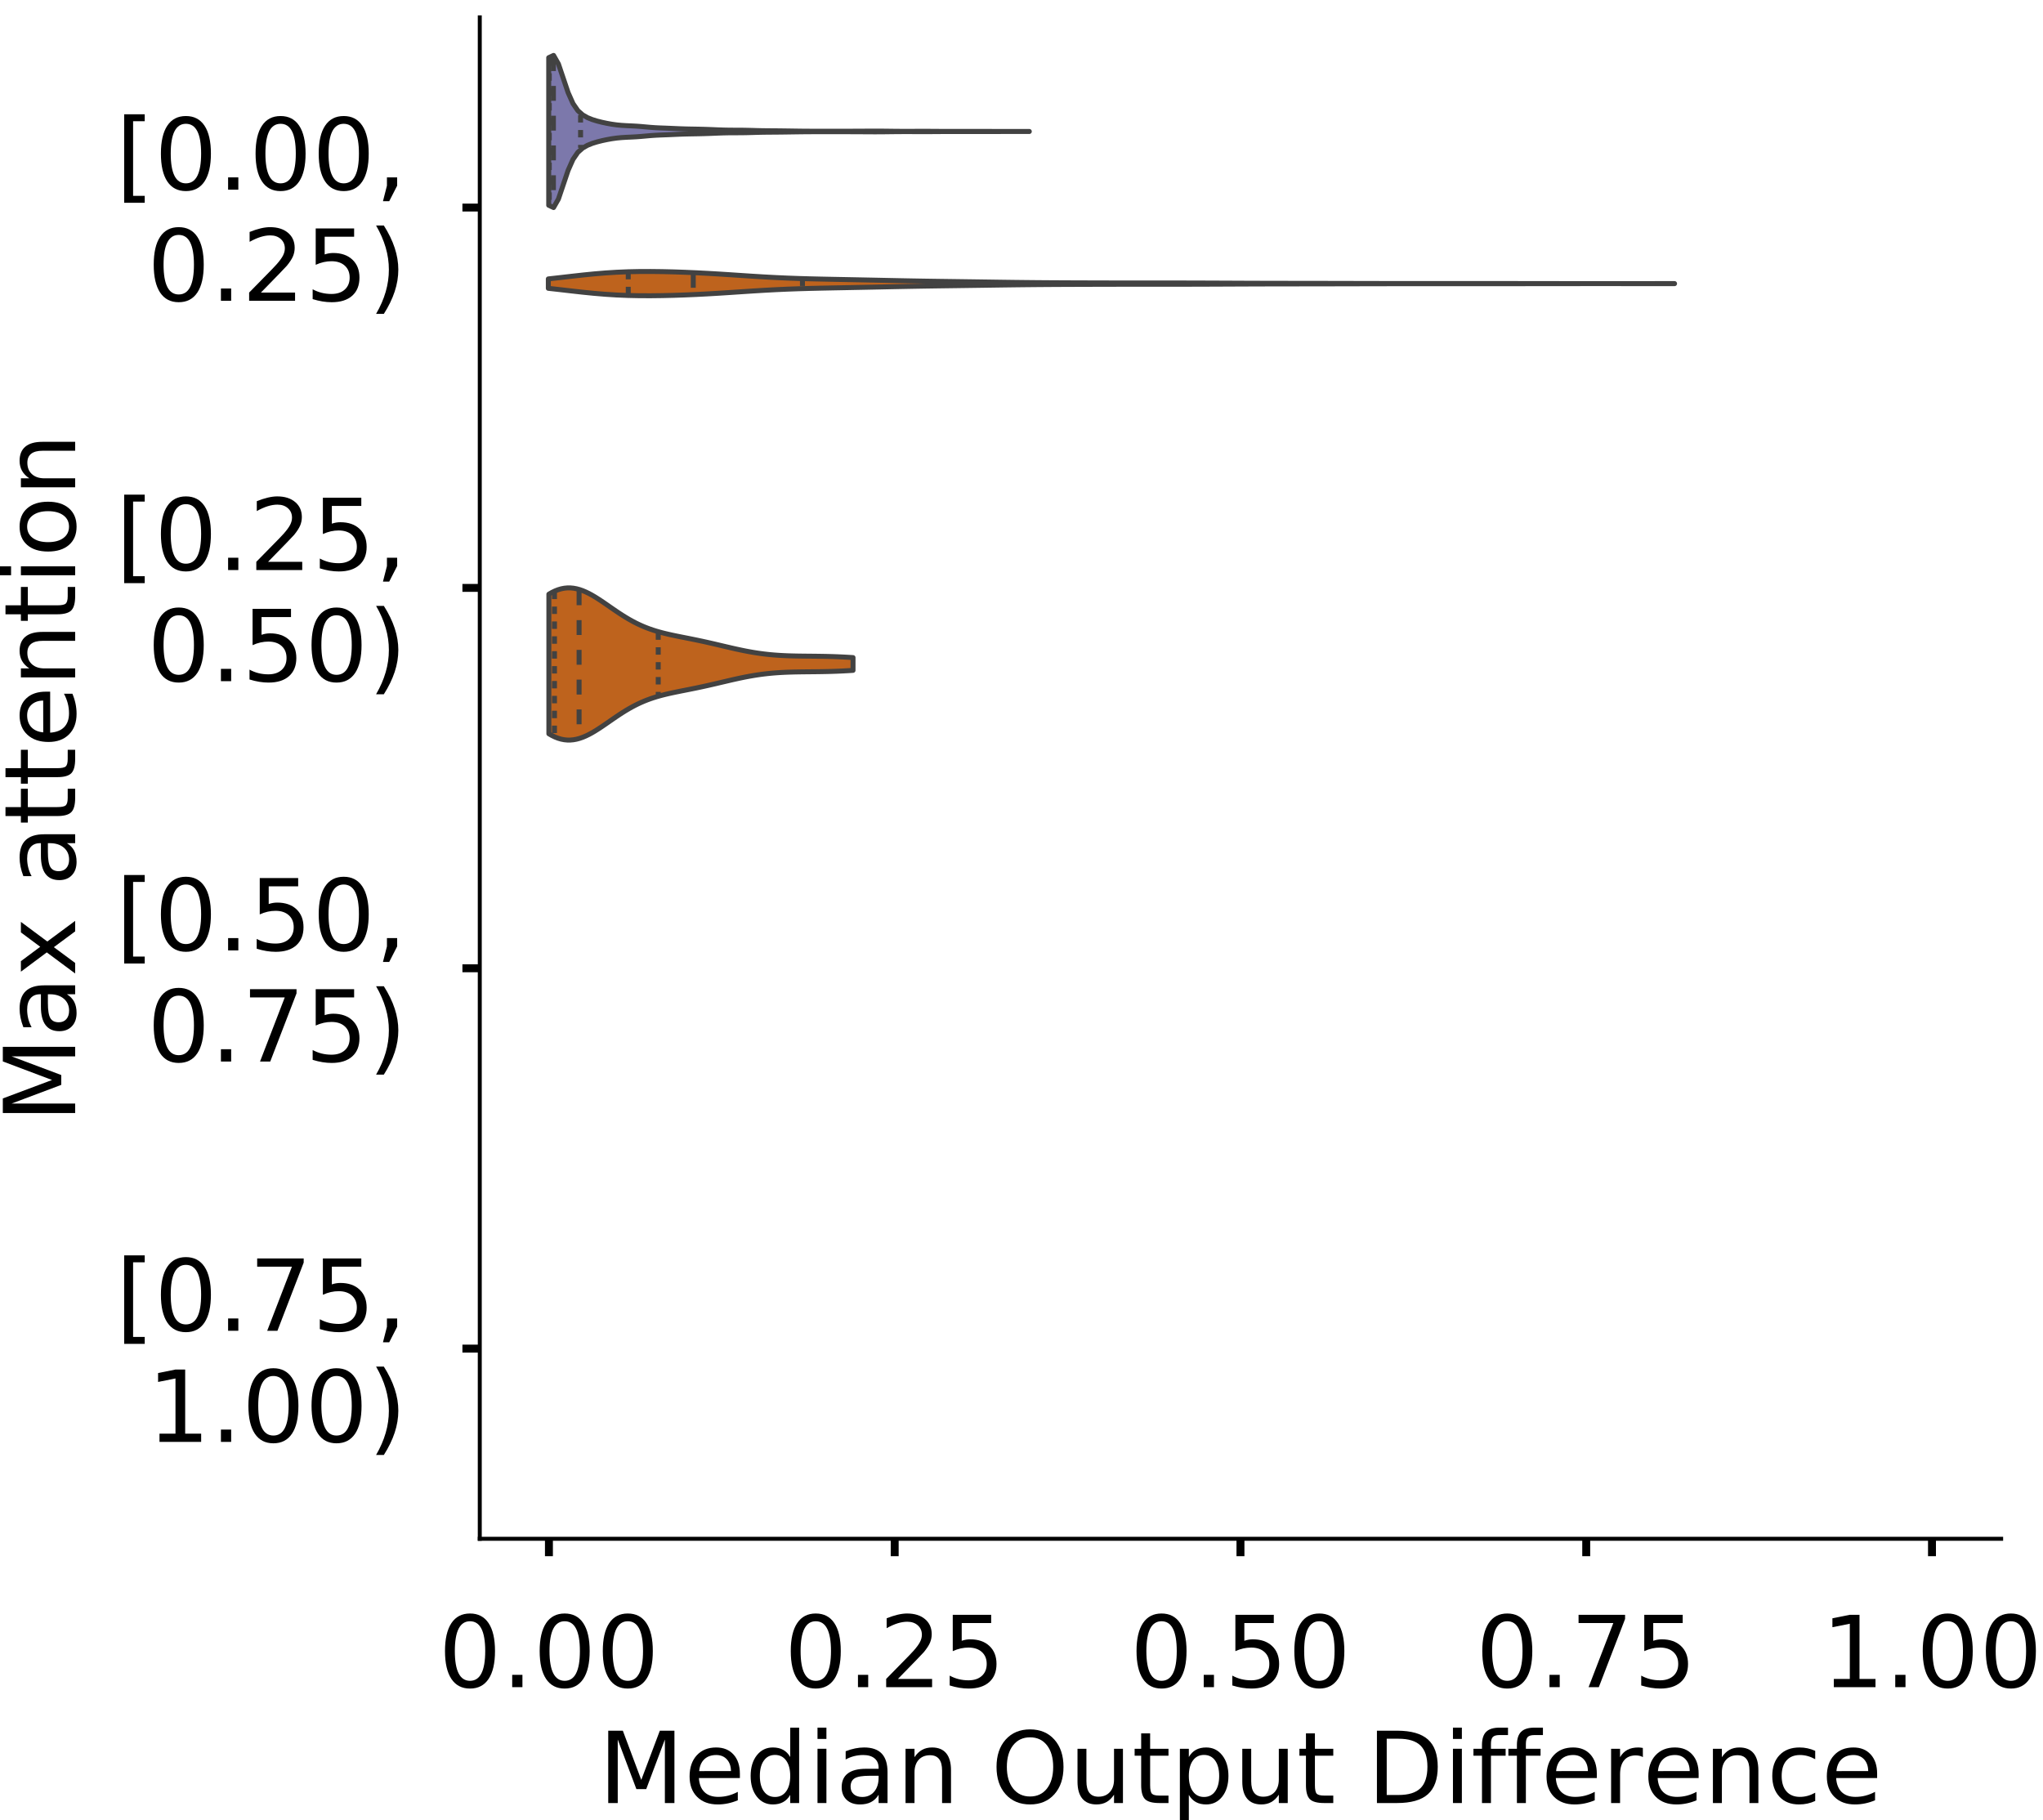 <?xml version="1.0" encoding="utf-8" standalone="no"?>
<!DOCTYPE svg PUBLIC "-//W3C//DTD SVG 1.1//EN"
  "http://www.w3.org/Graphics/SVG/1.1/DTD/svg11.dtd">
<!-- Created with matplotlib (https://matplotlib.org/) -->
<svg height="366.833pt" version="1.1" viewBox="0 0 411.77 366.833" width="411.77pt" xmlns="http://www.w3.org/2000/svg" xmlns:xlink="http://www.w3.org/1999/xlink">
 <defs>
  <style type="text/css">
*{stroke-linecap:butt;stroke-linejoin:round;}
  </style>
 </defs>
 <g id="figure_1">
  <g id="patch_1">
   <path d="M 0 366.833 
L 411.77 366.833 
L 411.77 -0 
L 0 -0 
z
" style="fill:#ffffff;"/>
  </g>
  <g id="axes_1">
   <g id="patch_2">
    <path d="M 96.7 310.133 
L 403.333 310.133 
L 403.333 3.5 
L 96.7 3.5 
z
" style="fill:#ffffff;"/>
   </g>
   <g id="PolyCollection_1">
    <defs>
     <path d="M 110.594 -325.463 
L 110.594 -355.208 
L 111.572 -355.668 
L 112.55 -353.952 
L 113.529 -351.056 
L 114.507 -348.164 
L 115.486 -345.964 
L 116.464 -344.541 
L 117.443 -343.672 
L 118.421 -343.118 
L 119.4 -342.727 
L 120.378 -342.427 
L 121.356 -342.182 
L 122.335 -341.974 
L 123.313 -341.798 
L 124.292 -341.661 
L 125.27 -341.567 
L 126.249 -341.508 
L 127.227 -341.463 
L 128.206 -341.412 
L 129.184 -341.34 
L 130.163 -341.252 
L 131.141 -341.165 
L 132.119 -341.097 
L 133.098 -341.05 
L 134.076 -341.013 
L 135.055 -340.974 
L 136.033 -340.931 
L 137.012 -340.889 
L 137.99 -340.856 
L 138.969 -340.833 
L 139.947 -340.817 
L 140.926 -340.799 
L 141.904 -340.774 
L 142.882 -340.741 
L 143.861 -340.702 
L 144.839 -340.661 
L 145.818 -340.628 
L 146.796 -340.608 
L 147.775 -340.6 
L 148.753 -340.598 
L 149.732 -340.591 
L 150.71 -340.573 
L 151.689 -340.547 
L 152.667 -340.518 
L 153.645 -340.497 
L 154.624 -340.484 
L 155.602 -340.477 
L 156.581 -340.47 
L 157.559 -340.459 
L 158.538 -340.446 
L 159.516 -340.432 
L 160.495 -340.417 
L 161.473 -340.404 
L 162.452 -340.395 
L 163.43 -340.39 
L 164.408 -340.387 
L 165.387 -340.385 
L 166.365 -340.383 
L 167.344 -340.382 
L 168.322 -340.381 
L 169.301 -340.383 
L 170.279 -340.386 
L 171.258 -340.389 
L 172.236 -340.393 
L 173.215 -340.397 
L 174.193 -340.402 
L 175.171 -340.408 
L 176.15 -340.412 
L 177.128 -340.411 
L 178.107 -340.403 
L 179.085 -340.392 
L 180.064 -340.38 
L 181.042 -340.371 
L 182.021 -340.366 
L 182.999 -340.366 
L 183.978 -340.368 
L 184.956 -340.372 
L 185.934 -340.374 
L 186.913 -340.373 
L 187.891 -340.368 
L 188.87 -340.361 
L 189.848 -340.355 
L 190.827 -340.352 
L 191.805 -340.351 
L 192.784 -340.352 
L 193.762 -340.352 
L 194.74 -340.351 
L 195.719 -340.349 
L 196.697 -340.348 
L 197.676 -340.348 
L 198.654 -340.348 
L 199.633 -340.348 
L 200.611 -340.347 
L 201.59 -340.345 
L 202.568 -340.343 
L 203.547 -340.341 
L 204.525 -340.341 
L 205.503 -340.342 
L 206.482 -340.343 
L 207.46 -340.343 
L 207.46 -340.328 
L 207.46 -340.328 
L 206.482 -340.329 
L 205.503 -340.33 
L 204.525 -340.331 
L 203.547 -340.33 
L 202.568 -340.329 
L 201.59 -340.326 
L 200.611 -340.325 
L 199.633 -340.323 
L 198.654 -340.323 
L 197.676 -340.323 
L 196.697 -340.323 
L 195.719 -340.322 
L 194.74 -340.321 
L 193.762 -340.32 
L 192.784 -340.32 
L 191.805 -340.321 
L 190.827 -340.32 
L 189.848 -340.317 
L 188.87 -340.311 
L 187.891 -340.304 
L 186.913 -340.299 
L 185.934 -340.298 
L 184.956 -340.3 
L 183.978 -340.304 
L 182.999 -340.306 
L 182.021 -340.306 
L 181.042 -340.301 
L 180.064 -340.292 
L 179.085 -340.28 
L 178.107 -340.268 
L 177.128 -340.261 
L 176.15 -340.26 
L 175.171 -340.264 
L 174.193 -340.27 
L 173.215 -340.275 
L 172.236 -340.279 
L 171.258 -340.283 
L 170.279 -340.286 
L 169.301 -340.289 
L 168.322 -340.29 
L 167.344 -340.29 
L 166.365 -340.288 
L 165.387 -340.286 
L 164.408 -340.285 
L 163.43 -340.282 
L 162.452 -340.277 
L 161.473 -340.267 
L 160.495 -340.254 
L 159.516 -340.24 
L 158.538 -340.225 
L 157.559 -340.212 
L 156.581 -340.202 
L 155.602 -340.195 
L 154.624 -340.188 
L 153.645 -340.175 
L 152.667 -340.153 
L 151.689 -340.125 
L 150.71 -340.098 
L 149.732 -340.081 
L 148.753 -340.074 
L 147.775 -340.072 
L 146.796 -340.064 
L 145.818 -340.044 
L 144.839 -340.01 
L 143.861 -339.97 
L 142.882 -339.931 
L 141.904 -339.898 
L 140.926 -339.873 
L 139.947 -339.855 
L 138.969 -339.838 
L 137.99 -339.816 
L 137.012 -339.783 
L 136.033 -339.741 
L 135.055 -339.697 
L 134.076 -339.658 
L 133.098 -339.622 
L 132.119 -339.574 
L 131.141 -339.506 
L 130.163 -339.42 
L 129.184 -339.332 
L 128.206 -339.26 
L 127.227 -339.208 
L 126.249 -339.164 
L 125.27 -339.104 
L 124.292 -339.01 
L 123.313 -338.874 
L 122.335 -338.698 
L 121.356 -338.489 
L 120.378 -338.244 
L 119.4 -337.945 
L 118.421 -337.554 
L 117.443 -336.999 
L 116.464 -336.131 
L 115.486 -334.708 
L 114.507 -332.508 
L 113.529 -329.616 
L 112.55 -326.72 
L 111.572 -325.004 
L 110.594 -325.463 
z
" id="m4bf4702387" style="stroke:#424242;"/>
    </defs>
    <g clip-path="url(#pf5093b2125)">
     <use style="fill:#7c78ab;stroke:#424242;" x="0" xlink:href="#m4bf4702387" y="366.833"/>
    </g>
   </g>
   <g id="PolyCollection_2">
    <defs>
     <path d="M 110.516 -308.723 
L 110.516 -310.622 
L 112.809 -310.878 
L 115.102 -311.142 
L 117.395 -311.398 
L 119.687 -311.628 
L 121.98 -311.82 
L 124.273 -311.965 
L 126.566 -312.061 
L 128.859 -312.11 
L 131.152 -312.117 
L 133.445 -312.09 
L 135.738 -312.036 
L 138.03 -311.958 
L 140.323 -311.859 
L 142.616 -311.741 
L 144.909 -311.606 
L 147.202 -311.459 
L 149.495 -311.306 
L 151.788 -311.155 
L 154.08 -311.015 
L 156.373 -310.892 
L 158.666 -310.789 
L 160.959 -310.706 
L 163.252 -310.64 
L 165.545 -310.586 
L 167.838 -310.539 
L 170.13 -310.495 
L 172.423 -310.45 
L 174.716 -310.404 
L 177.009 -310.357 
L 179.302 -310.308 
L 181.595 -310.261 
L 183.888 -310.217 
L 186.181 -310.178 
L 188.473 -310.143 
L 190.766 -310.111 
L 193.059 -310.08 
L 195.352 -310.048 
L 197.645 -310.016 
L 199.938 -309.983 
L 202.231 -309.95 
L 204.523 -309.92 
L 206.816 -309.894 
L 209.109 -309.872 
L 211.402 -309.855 
L 213.695 -309.842 
L 215.988 -309.832 
L 218.281 -309.824 
L 220.573 -309.818 
L 222.866 -309.812 
L 225.159 -309.808 
L 227.452 -309.804 
L 229.745 -309.803 
L 232.038 -309.802 
L 234.331 -309.803 
L 236.624 -309.802 
L 238.916 -309.8 
L 241.209 -309.795 
L 243.502 -309.787 
L 245.795 -309.778 
L 248.088 -309.768 
L 250.381 -309.757 
L 252.674 -309.749 
L 254.966 -309.742 
L 257.259 -309.737 
L 259.552 -309.734 
L 261.845 -309.731 
L 264.138 -309.729 
L 266.431 -309.725 
L 268.724 -309.721 
L 271.017 -309.716 
L 273.309 -309.711 
L 275.602 -309.705 
L 277.895 -309.701 
L 280.188 -309.697 
L 282.481 -309.695 
L 284.774 -309.693 
L 287.067 -309.693 
L 289.359 -309.694 
L 291.652 -309.695 
L 293.945 -309.696 
L 296.238 -309.696 
L 298.531 -309.696 
L 300.824 -309.695 
L 303.117 -309.693 
L 305.409 -309.691 
L 307.702 -309.687 
L 309.995 -309.684 
L 312.288 -309.681 
L 314.581 -309.679 
L 316.874 -309.677 
L 319.167 -309.676 
L 321.46 -309.675 
L 323.752 -309.675 
L 326.045 -309.676 
L 328.338 -309.677 
L 330.631 -309.678 
L 332.924 -309.679 
L 335.217 -309.68 
L 337.51 -309.68 
L 337.51 -309.665 
L 337.51 -309.665 
L 335.217 -309.665 
L 332.924 -309.666 
L 330.631 -309.667 
L 328.338 -309.668 
L 326.045 -309.669 
L 323.752 -309.67 
L 321.46 -309.67 
L 319.167 -309.669 
L 316.874 -309.668 
L 314.581 -309.666 
L 312.288 -309.664 
L 309.995 -309.661 
L 307.702 -309.658 
L 305.409 -309.654 
L 303.117 -309.652 
L 300.824 -309.65 
L 298.531 -309.649 
L 296.238 -309.649 
L 293.945 -309.649 
L 291.652 -309.65 
L 289.359 -309.651 
L 287.067 -309.652 
L 284.774 -309.652 
L 282.481 -309.65 
L 280.188 -309.648 
L 277.895 -309.644 
L 275.602 -309.639 
L 273.309 -309.634 
L 271.017 -309.629 
L 268.724 -309.624 
L 266.431 -309.62 
L 264.138 -309.616 
L 261.845 -309.614 
L 259.552 -309.611 
L 257.259 -309.608 
L 254.966 -309.603 
L 252.674 -309.596 
L 250.381 -309.587 
L 248.088 -309.577 
L 245.795 -309.567 
L 243.502 -309.558 
L 241.209 -309.55 
L 238.916 -309.545 
L 236.624 -309.543 
L 234.331 -309.542 
L 232.038 -309.543 
L 229.745 -309.542 
L 227.452 -309.541 
L 225.159 -309.537 
L 222.866 -309.533 
L 220.573 -309.527 
L 218.281 -309.521 
L 215.988 -309.513 
L 213.695 -309.503 
L 211.402 -309.49 
L 209.109 -309.473 
L 206.816 -309.451 
L 204.523 -309.425 
L 202.231 -309.395 
L 199.938 -309.362 
L 197.645 -309.329 
L 195.352 -309.297 
L 193.059 -309.265 
L 190.766 -309.234 
L 188.473 -309.202 
L 186.181 -309.167 
L 183.888 -309.128 
L 181.595 -309.084 
L 179.302 -309.037 
L 177.009 -308.988 
L 174.716 -308.941 
L 172.423 -308.895 
L 170.13 -308.85 
L 167.838 -308.806 
L 165.545 -308.759 
L 163.252 -308.705 
L 160.959 -308.639 
L 158.666 -308.556 
L 156.373 -308.453 
L 154.08 -308.33 
L 151.788 -308.19 
L 149.495 -308.039 
L 147.202 -307.886 
L 144.909 -307.739 
L 142.616 -307.604 
L 140.323 -307.486 
L 138.03 -307.387 
L 135.738 -307.309 
L 133.445 -307.255 
L 131.152 -307.228 
L 128.859 -307.235 
L 126.566 -307.284 
L 124.273 -307.38 
L 121.98 -307.525 
L 119.687 -307.717 
L 117.395 -307.947 
L 115.102 -308.203 
L 112.809 -308.467 
L 110.516 -308.723 
z
" id="m010ffd1511" style="stroke:#424242;"/>
    </defs>
    <g clip-path="url(#pf5093b2125)">
     <use style="fill:#be631d;stroke:#424242;" x="0" xlink:href="#m010ffd1511" y="366.833"/>
    </g>
   </g>
   <g id="PolyCollection_3">
    <defs>
     <path d="M 110.625 -218.947 
L 110.625 -247.081 
L 111.245 -247.437 
L 111.864 -247.737 
L 112.483 -247.979 
L 113.102 -248.162 
L 113.722 -248.284 
L 114.341 -248.345 
L 114.96 -248.346 
L 115.579 -248.288 
L 116.199 -248.175 
L 116.818 -248.009 
L 117.437 -247.793 
L 118.056 -247.533 
L 118.676 -247.234 
L 119.295 -246.899 
L 119.914 -246.535 
L 120.533 -246.148 
L 121.153 -245.742 
L 121.772 -245.323 
L 122.391 -244.896 
L 123.01 -244.466 
L 123.63 -244.038 
L 124.249 -243.616 
L 124.868 -243.203 
L 125.487 -242.803 
L 126.106 -242.418 
L 126.726 -242.05 
L 127.345 -241.701 
L 127.964 -241.372 
L 128.583 -241.064 
L 129.203 -240.777 
L 129.822 -240.51 
L 130.441 -240.264 
L 131.06 -240.036 
L 131.68 -239.826 
L 132.299 -239.632 
L 132.918 -239.454 
L 133.537 -239.288 
L 134.157 -239.134 
L 134.776 -238.989 
L 135.395 -238.851 
L 136.014 -238.72 
L 136.634 -238.593 
L 137.253 -238.469 
L 137.872 -238.346 
L 138.491 -238.224 
L 139.111 -238.1 
L 139.73 -237.975 
L 140.349 -237.848 
L 140.968 -237.719 
L 141.588 -237.586 
L 142.207 -237.45 
L 142.826 -237.312 
L 143.445 -237.171 
L 144.064 -237.028 
L 144.684 -236.883 
L 145.303 -236.737 
L 145.922 -236.591 
L 146.541 -236.446 
L 147.161 -236.302 
L 147.78 -236.16 
L 148.399 -236.022 
L 149.018 -235.888 
L 149.638 -235.758 
L 150.257 -235.634 
L 150.876 -235.516 
L 151.495 -235.405 
L 152.115 -235.301 
L 152.734 -235.205 
L 153.353 -235.117 
L 153.972 -235.037 
L 154.592 -234.964 
L 155.211 -234.9 
L 155.83 -234.844 
L 156.449 -234.795 
L 157.069 -234.753 
L 157.688 -234.717 
L 158.307 -234.688 
L 158.926 -234.663 
L 159.546 -234.644 
L 160.165 -234.629 
L 160.784 -234.616 
L 161.403 -234.607 
L 162.022 -234.599 
L 162.642 -234.593 
L 163.261 -234.587 
L 163.88 -234.581 
L 164.499 -234.574 
L 165.119 -234.566 
L 165.738 -234.556 
L 166.357 -234.545 
L 166.976 -234.53 
L 167.596 -234.513 
L 168.215 -234.493 
L 168.834 -234.469 
L 169.453 -234.442 
L 170.073 -234.412 
L 170.692 -234.379 
L 171.311 -234.342 
L 171.93 -234.302 
L 171.93 -231.726 
L 171.93 -231.726 
L 171.311 -231.686 
L 170.692 -231.65 
L 170.073 -231.616 
L 169.453 -231.586 
L 168.834 -231.559 
L 168.215 -231.536 
L 167.596 -231.515 
L 166.976 -231.498 
L 166.357 -231.484 
L 165.738 -231.472 
L 165.119 -231.462 
L 164.499 -231.454 
L 163.88 -231.448 
L 163.261 -231.441 
L 162.642 -231.436 
L 162.022 -231.429 
L 161.403 -231.421 
L 160.784 -231.412 
L 160.165 -231.4 
L 159.546 -231.384 
L 158.926 -231.365 
L 158.307 -231.341 
L 157.688 -231.311 
L 157.069 -231.276 
L 156.449 -231.234 
L 155.83 -231.185 
L 155.211 -231.128 
L 154.592 -231.064 
L 153.972 -230.992 
L 153.353 -230.912 
L 152.734 -230.823 
L 152.115 -230.727 
L 151.495 -230.623 
L 150.876 -230.512 
L 150.257 -230.394 
L 149.638 -230.27 
L 149.018 -230.141 
L 148.399 -230.006 
L 147.78 -229.868 
L 147.161 -229.726 
L 146.541 -229.582 
L 145.922 -229.437 
L 145.303 -229.291 
L 144.684 -229.145 
L 144.064 -229 
L 143.445 -228.857 
L 142.826 -228.716 
L 142.207 -228.578 
L 141.588 -228.442 
L 140.968 -228.31 
L 140.349 -228.18 
L 139.73 -228.053 
L 139.111 -227.928 
L 138.491 -227.805 
L 137.872 -227.682 
L 137.253 -227.56 
L 136.634 -227.435 
L 136.014 -227.308 
L 135.395 -227.177 
L 134.776 -227.04 
L 134.157 -226.895 
L 133.537 -226.74 
L 132.918 -226.575 
L 132.299 -226.396 
L 131.68 -226.202 
L 131.06 -225.992 
L 130.441 -225.765 
L 129.822 -225.518 
L 129.203 -225.251 
L 128.583 -224.964 
L 127.964 -224.656 
L 127.345 -224.327 
L 126.726 -223.979 
L 126.106 -223.611 
L 125.487 -223.226 
L 124.868 -222.825 
L 124.249 -222.412 
L 123.63 -221.99 
L 123.01 -221.562 
L 122.391 -221.132 
L 121.772 -220.706 
L 121.153 -220.287 
L 120.533 -219.881 
L 119.914 -219.493 
L 119.295 -219.129 
L 118.676 -218.795 
L 118.056 -218.495 
L 117.437 -218.235 
L 116.818 -218.02 
L 116.199 -217.853 
L 115.579 -217.74 
L 114.96 -217.683 
L 114.341 -217.683 
L 113.722 -217.744 
L 113.102 -217.866 
L 112.483 -218.049 
L 111.864 -218.291 
L 111.245 -218.592 
L 110.625 -218.947 
z
" id="mf363f8038e" style="stroke:#424242;"/>
    </defs>
    <g clip-path="url(#pf5093b2125)">
     <use style="fill:#be631d;stroke:#424242;" x="0" xlink:href="#mf363f8038e" y="366.833"/>
    </g>
   </g>
   <g id="patch_3">
    <path clip-path="url(#pf5093b2125)" d="M 110.638 41.829 
L 110.638 41.829 
L 110.638 41.829 
L 110.638 41.829 
z
" style="fill:#7c78ab;stroke:#424242;stroke-linejoin:miter;stroke-width:0.5;"/>
   </g>
   <g id="patch_4">
    <path clip-path="url(#pf5093b2125)" d="M 110.638 41.829 
L 110.638 41.829 
L 110.638 41.829 
L 110.638 41.829 
z
" style="fill:#be631d;stroke:#424242;stroke-linejoin:miter;stroke-width:0.5;"/>
   </g>
   <g id="matplotlib.axis_1">
    <g id="xtick_1">
     <g id="line2d_1">
      <defs>
       <path d="M 0 0 
L 0 3.5 
" id="m9c8cef4dfa" style="stroke:#000000;stroke-width:1.6;"/>
      </defs>
      <g>
       <use style="stroke:#000000;stroke-width:1.6;" x="110.638" xlink:href="#m9c8cef4dfa" y="310.133"/>
      </g>
     </g>
     <g id="text_1">
      <!-- 0.00 -->
      <defs>
       <path d="M 31.781 66.406 
Q 24.172 66.406 20.328 58.906 
Q 16.5 51.422 16.5 36.375 
Q 16.5 21.391 20.328 13.891 
Q 24.172 6.391 31.781 6.391 
Q 39.453 6.391 43.281 13.891 
Q 47.125 21.391 47.125 36.375 
Q 47.125 51.422 43.281 58.906 
Q 39.453 66.406 31.781 66.406 
z
M 31.781 74.219 
Q 44.047 74.219 50.516 64.516 
Q 56.984 54.828 56.984 36.375 
Q 56.984 17.969 50.516 8.266 
Q 44.047 -1.422 31.781 -1.422 
Q 19.531 -1.422 13.062 8.266 
Q 6.594 17.969 6.594 36.375 
Q 6.594 54.828 13.062 64.516 
Q 19.531 74.219 31.781 74.219 
z
" id="DejaVuSans-48"/>
       <path d="M 10.688 12.406 
L 21 12.406 
L 21 0 
L 10.688 0 
z
" id="DejaVuSans-46"/>
      </defs>
      <g transform="translate(88.372 340.03)scale(0.2 -0.2)">
       <use xlink:href="#DejaVuSans-48"/>
       <use x="63.623" xlink:href="#DejaVuSans-46"/>
       <use x="95.41" xlink:href="#DejaVuSans-48"/>
       <use x="159.033" xlink:href="#DejaVuSans-48"/>
      </g>
     </g>
    </g>
    <g id="xtick_2">
     <g id="line2d_2">
      <g>
       <use style="stroke:#000000;stroke-width:1.6;" x="180.327" xlink:href="#m9c8cef4dfa" y="310.133"/>
      </g>
     </g>
     <g id="text_2">
      <!-- 0.25 -->
      <defs>
       <path d="M 19.188 8.297 
L 53.609 8.297 
L 53.609 0 
L 7.328 0 
L 7.328 8.297 
Q 12.938 14.109 22.625 23.891 
Q 32.328 33.688 34.812 36.531 
Q 39.547 41.844 41.422 45.531 
Q 43.312 49.219 43.312 52.781 
Q 43.312 58.594 39.234 62.25 
Q 35.156 65.922 28.609 65.922 
Q 23.969 65.922 18.812 64.312 
Q 13.672 62.703 7.812 59.422 
L 7.812 69.391 
Q 13.766 71.781 18.938 73 
Q 24.125 74.219 28.422 74.219 
Q 39.75 74.219 46.484 68.547 
Q 53.219 62.891 53.219 53.422 
Q 53.219 48.922 51.531 44.891 
Q 49.859 40.875 45.406 35.406 
Q 44.188 33.984 37.641 27.219 
Q 31.109 20.453 19.188 8.297 
z
" id="DejaVuSans-50"/>
       <path d="M 10.797 72.906 
L 49.516 72.906 
L 49.516 64.594 
L 19.828 64.594 
L 19.828 46.734 
Q 21.969 47.469 24.109 47.828 
Q 26.266 48.188 28.422 48.188 
Q 40.625 48.188 47.75 41.5 
Q 54.891 34.812 54.891 23.391 
Q 54.891 11.625 47.562 5.094 
Q 40.234 -1.422 26.906 -1.422 
Q 22.312 -1.422 17.547 -0.641 
Q 12.797 0.141 7.719 1.703 
L 7.719 11.625 
Q 12.109 9.234 16.797 8.062 
Q 21.484 6.891 26.703 6.891 
Q 35.156 6.891 40.078 11.328 
Q 45.016 15.766 45.016 23.391 
Q 45.016 31 40.078 35.438 
Q 35.156 39.891 26.703 39.891 
Q 22.75 39.891 18.812 39.016 
Q 14.891 38.141 10.797 36.281 
z
" id="DejaVuSans-53"/>
      </defs>
      <g transform="translate(158.062 340.03)scale(0.2 -0.2)">
       <use xlink:href="#DejaVuSans-48"/>
       <use x="63.623" xlink:href="#DejaVuSans-46"/>
       <use x="95.41" xlink:href="#DejaVuSans-50"/>
       <use x="159.033" xlink:href="#DejaVuSans-53"/>
      </g>
     </g>
    </g>
    <g id="xtick_3">
     <g id="line2d_3">
      <g>
       <use style="stroke:#000000;stroke-width:1.6;" x="250.017" xlink:href="#m9c8cef4dfa" y="310.133"/>
      </g>
     </g>
     <g id="text_3">
      <!-- 0.50 -->
      <g transform="translate(227.751 340.03)scale(0.2 -0.2)">
       <use xlink:href="#DejaVuSans-48"/>
       <use x="63.623" xlink:href="#DejaVuSans-46"/>
       <use x="95.41" xlink:href="#DejaVuSans-53"/>
       <use x="159.033" xlink:href="#DejaVuSans-48"/>
      </g>
     </g>
    </g>
    <g id="xtick_4">
     <g id="line2d_4">
      <g>
       <use style="stroke:#000000;stroke-width:1.6;" x="319.706" xlink:href="#m9c8cef4dfa" y="310.133"/>
      </g>
     </g>
     <g id="text_4">
      <!-- 0.75 -->
      <defs>
       <path d="M 8.203 72.906 
L 55.078 72.906 
L 55.078 68.703 
L 28.609 0 
L 18.312 0 
L 43.219 64.594 
L 8.203 64.594 
z
" id="DejaVuSans-55"/>
      </defs>
      <g transform="translate(297.44 340.03)scale(0.2 -0.2)">
       <use xlink:href="#DejaVuSans-48"/>
       <use x="63.623" xlink:href="#DejaVuSans-46"/>
       <use x="95.41" xlink:href="#DejaVuSans-55"/>
       <use x="159.033" xlink:href="#DejaVuSans-53"/>
      </g>
     </g>
    </g>
    <g id="xtick_5">
     <g id="line2d_5">
      <g>
       <use style="stroke:#000000;stroke-width:1.6;" x="389.395" xlink:href="#m9c8cef4dfa" y="310.133"/>
      </g>
     </g>
     <g id="text_5">
      <!-- 1.00 -->
      <defs>
       <path d="M 12.406 8.297 
L 28.516 8.297 
L 28.516 63.922 
L 10.984 60.406 
L 10.984 69.391 
L 28.422 72.906 
L 38.281 72.906 
L 38.281 8.297 
L 54.391 8.297 
L 54.391 0 
L 12.406 0 
z
" id="DejaVuSans-49"/>
      </defs>
      <g transform="translate(367.13 340.03)scale(0.2 -0.2)">
       <use xlink:href="#DejaVuSans-49"/>
       <use x="63.623" xlink:href="#DejaVuSans-46"/>
       <use x="95.41" xlink:href="#DejaVuSans-48"/>
       <use x="159.033" xlink:href="#DejaVuSans-48"/>
      </g>
     </g>
    </g>
    <g id="text_6">
     <!-- Median Output Difference -->
     <defs>
      <path d="M 9.812 72.906 
L 24.516 72.906 
L 43.109 23.297 
L 61.812 72.906 
L 76.516 72.906 
L 76.516 0 
L 66.891 0 
L 66.891 64.016 
L 48.094 14.016 
L 38.188 14.016 
L 19.391 64.016 
L 19.391 0 
L 9.812 0 
z
" id="DejaVuSans-77"/>
      <path d="M 56.203 29.594 
L 56.203 25.203 
L 14.891 25.203 
Q 15.484 15.922 20.484 11.062 
Q 25.484 6.203 34.422 6.203 
Q 39.594 6.203 44.453 7.469 
Q 49.312 8.734 54.109 11.281 
L 54.109 2.781 
Q 49.266 0.734 44.188 -0.344 
Q 39.109 -1.422 33.891 -1.422 
Q 20.797 -1.422 13.156 6.188 
Q 5.516 13.812 5.516 26.812 
Q 5.516 40.234 12.766 48.109 
Q 20.016 56 32.328 56 
Q 43.359 56 49.781 48.891 
Q 56.203 41.797 56.203 29.594 
z
M 47.219 32.234 
Q 47.125 39.594 43.094 43.984 
Q 39.062 48.391 32.422 48.391 
Q 24.906 48.391 20.391 44.141 
Q 15.875 39.891 15.188 32.172 
z
" id="DejaVuSans-101"/>
      <path d="M 45.406 46.391 
L 45.406 75.984 
L 54.391 75.984 
L 54.391 0 
L 45.406 0 
L 45.406 8.203 
Q 42.578 3.328 38.25 0.953 
Q 33.938 -1.422 27.875 -1.422 
Q 17.969 -1.422 11.734 6.484 
Q 5.516 14.406 5.516 27.297 
Q 5.516 40.188 11.734 48.094 
Q 17.969 56 27.875 56 
Q 33.938 56 38.25 53.625 
Q 42.578 51.266 45.406 46.391 
z
M 14.797 27.297 
Q 14.797 17.391 18.875 11.75 
Q 22.953 6.109 30.078 6.109 
Q 37.203 6.109 41.297 11.75 
Q 45.406 17.391 45.406 27.297 
Q 45.406 37.203 41.297 42.844 
Q 37.203 48.484 30.078 48.484 
Q 22.953 48.484 18.875 42.844 
Q 14.797 37.203 14.797 27.297 
z
" id="DejaVuSans-100"/>
      <path d="M 9.422 54.688 
L 18.406 54.688 
L 18.406 0 
L 9.422 0 
z
M 9.422 75.984 
L 18.406 75.984 
L 18.406 64.594 
L 9.422 64.594 
z
" id="DejaVuSans-105"/>
      <path d="M 34.281 27.484 
Q 23.391 27.484 19.188 25 
Q 14.984 22.516 14.984 16.5 
Q 14.984 11.719 18.141 8.906 
Q 21.297 6.109 26.703 6.109 
Q 34.188 6.109 38.703 11.406 
Q 43.219 16.703 43.219 25.484 
L 43.219 27.484 
z
M 52.203 31.203 
L 52.203 0 
L 43.219 0 
L 43.219 8.297 
Q 40.141 3.328 35.547 0.953 
Q 30.953 -1.422 24.312 -1.422 
Q 15.922 -1.422 10.953 3.297 
Q 6 8.016 6 15.922 
Q 6 25.141 12.172 29.828 
Q 18.359 34.516 30.609 34.516 
L 43.219 34.516 
L 43.219 35.406 
Q 43.219 41.609 39.141 45 
Q 35.062 48.391 27.688 48.391 
Q 23 48.391 18.547 47.266 
Q 14.109 46.141 10.016 43.891 
L 10.016 52.203 
Q 14.938 54.109 19.578 55.047 
Q 24.219 56 28.609 56 
Q 40.484 56 46.344 49.844 
Q 52.203 43.703 52.203 31.203 
z
" id="DejaVuSans-97"/>
      <path d="M 54.891 33.016 
L 54.891 0 
L 45.906 0 
L 45.906 32.719 
Q 45.906 40.484 42.875 44.328 
Q 39.844 48.188 33.797 48.188 
Q 26.516 48.188 22.312 43.547 
Q 18.109 38.922 18.109 30.906 
L 18.109 0 
L 9.078 0 
L 9.078 54.688 
L 18.109 54.688 
L 18.109 46.188 
Q 21.344 51.125 25.703 53.562 
Q 30.078 56 35.797 56 
Q 45.219 56 50.047 50.172 
Q 54.891 44.344 54.891 33.016 
z
" id="DejaVuSans-110"/>
      <path id="DejaVuSans-32"/>
      <path d="M 39.406 66.219 
Q 28.656 66.219 22.328 58.203 
Q 16.016 50.203 16.016 36.375 
Q 16.016 22.609 22.328 14.594 
Q 28.656 6.594 39.406 6.594 
Q 50.141 6.594 56.422 14.594 
Q 62.703 22.609 62.703 36.375 
Q 62.703 50.203 56.422 58.203 
Q 50.141 66.219 39.406 66.219 
z
M 39.406 74.219 
Q 54.734 74.219 63.906 63.938 
Q 73.094 53.656 73.094 36.375 
Q 73.094 19.141 63.906 8.859 
Q 54.734 -1.422 39.406 -1.422 
Q 24.031 -1.422 14.812 8.828 
Q 5.609 19.094 5.609 36.375 
Q 5.609 53.656 14.812 63.938 
Q 24.031 74.219 39.406 74.219 
z
" id="DejaVuSans-79"/>
      <path d="M 8.5 21.578 
L 8.5 54.688 
L 17.484 54.688 
L 17.484 21.922 
Q 17.484 14.156 20.5 10.266 
Q 23.531 6.391 29.594 6.391 
Q 36.859 6.391 41.078 11.031 
Q 45.312 15.672 45.312 23.688 
L 45.312 54.688 
L 54.297 54.688 
L 54.297 0 
L 45.312 0 
L 45.312 8.406 
Q 42.047 3.422 37.719 1 
Q 33.406 -1.422 27.688 -1.422 
Q 18.266 -1.422 13.375 4.438 
Q 8.5 10.297 8.5 21.578 
z
M 31.109 56 
z
" id="DejaVuSans-117"/>
      <path d="M 18.312 70.219 
L 18.312 54.688 
L 36.812 54.688 
L 36.812 47.703 
L 18.312 47.703 
L 18.312 18.016 
Q 18.312 11.328 20.141 9.422 
Q 21.969 7.516 27.594 7.516 
L 36.812 7.516 
L 36.812 0 
L 27.594 0 
Q 17.188 0 13.234 3.875 
Q 9.281 7.766 9.281 18.016 
L 9.281 47.703 
L 2.688 47.703 
L 2.688 54.688 
L 9.281 54.688 
L 9.281 70.219 
z
" id="DejaVuSans-116"/>
      <path d="M 18.109 8.203 
L 18.109 -20.797 
L 9.078 -20.797 
L 9.078 54.688 
L 18.109 54.688 
L 18.109 46.391 
Q 20.953 51.266 25.266 53.625 
Q 29.594 56 35.594 56 
Q 45.562 56 51.781 48.094 
Q 58.016 40.188 58.016 27.297 
Q 58.016 14.406 51.781 6.484 
Q 45.562 -1.422 35.594 -1.422 
Q 29.594 -1.422 25.266 0.953 
Q 20.953 3.328 18.109 8.203 
z
M 48.688 27.297 
Q 48.688 37.203 44.609 42.844 
Q 40.531 48.484 33.406 48.484 
Q 26.266 48.484 22.188 42.844 
Q 18.109 37.203 18.109 27.297 
Q 18.109 17.391 22.188 11.75 
Q 26.266 6.109 33.406 6.109 
Q 40.531 6.109 44.609 11.75 
Q 48.688 17.391 48.688 27.297 
z
" id="DejaVuSans-112"/>
      <path d="M 19.672 64.797 
L 19.672 8.109 
L 31.594 8.109 
Q 46.688 8.109 53.688 14.938 
Q 60.688 21.781 60.688 36.531 
Q 60.688 51.172 53.688 57.984 
Q 46.688 64.797 31.594 64.797 
z
M 9.812 72.906 
L 30.078 72.906 
Q 51.266 72.906 61.172 64.094 
Q 71.094 55.281 71.094 36.531 
Q 71.094 17.672 61.125 8.828 
Q 51.172 0 30.078 0 
L 9.812 0 
z
" id="DejaVuSans-68"/>
      <path d="M 37.109 75.984 
L 37.109 68.5 
L 28.516 68.5 
Q 23.688 68.5 21.797 66.547 
Q 19.922 64.594 19.922 59.516 
L 19.922 54.688 
L 34.719 54.688 
L 34.719 47.703 
L 19.922 47.703 
L 19.922 0 
L 10.891 0 
L 10.891 47.703 
L 2.297 47.703 
L 2.297 54.688 
L 10.891 54.688 
L 10.891 58.5 
Q 10.891 67.625 15.141 71.797 
Q 19.391 75.984 28.609 75.984 
z
" id="DejaVuSans-102"/>
      <path d="M 41.109 46.297 
Q 39.594 47.172 37.812 47.578 
Q 36.031 48 33.891 48 
Q 26.266 48 22.188 43.047 
Q 18.109 38.094 18.109 28.812 
L 18.109 0 
L 9.078 0 
L 9.078 54.688 
L 18.109 54.688 
L 18.109 46.188 
Q 20.953 51.172 25.484 53.578 
Q 30.031 56 36.531 56 
Q 37.453 56 38.578 55.875 
Q 39.703 55.766 41.062 55.516 
z
" id="DejaVuSans-114"/>
      <path d="M 48.781 52.594 
L 48.781 44.188 
Q 44.969 46.297 41.141 47.344 
Q 37.312 48.391 33.406 48.391 
Q 24.656 48.391 19.812 42.844 
Q 14.984 37.312 14.984 27.297 
Q 14.984 17.281 19.812 11.734 
Q 24.656 6.203 33.406 6.203 
Q 37.312 6.203 41.141 7.25 
Q 44.969 8.297 48.781 10.406 
L 48.781 2.094 
Q 45.016 0.344 40.984 -0.531 
Q 36.969 -1.422 32.422 -1.422 
Q 20.062 -1.422 12.781 6.344 
Q 5.516 14.109 5.516 27.297 
Q 5.516 40.672 12.859 48.328 
Q 20.219 56 33.016 56 
Q 37.156 56 41.109 55.141 
Q 45.062 54.297 48.781 52.594 
z
" id="DejaVuSans-99"/>
     </defs>
     <g transform="translate(120.629 363.386)scale(0.2 -0.2)">
      <use xlink:href="#DejaVuSans-77"/>
      <use x="86.279" xlink:href="#DejaVuSans-101"/>
      <use x="147.803" xlink:href="#DejaVuSans-100"/>
      <use x="211.279" xlink:href="#DejaVuSans-105"/>
      <use x="239.062" xlink:href="#DejaVuSans-97"/>
      <use x="300.342" xlink:href="#DejaVuSans-110"/>
      <use x="363.721" xlink:href="#DejaVuSans-32"/>
      <use x="395.508" xlink:href="#DejaVuSans-79"/>
      <use x="474.219" xlink:href="#DejaVuSans-117"/>
      <use x="537.598" xlink:href="#DejaVuSans-116"/>
      <use x="576.807" xlink:href="#DejaVuSans-112"/>
      <use x="640.283" xlink:href="#DejaVuSans-117"/>
      <use x="703.662" xlink:href="#DejaVuSans-116"/>
      <use x="742.871" xlink:href="#DejaVuSans-32"/>
      <use x="774.658" xlink:href="#DejaVuSans-68"/>
      <use x="851.66" xlink:href="#DejaVuSans-105"/>
      <use x="879.443" xlink:href="#DejaVuSans-102"/>
      <use x="914.648" xlink:href="#DejaVuSans-102"/>
      <use x="949.854" xlink:href="#DejaVuSans-101"/>
      <use x="1011.377" xlink:href="#DejaVuSans-114"/>
      <use x="1052.459" xlink:href="#DejaVuSans-101"/>
      <use x="1113.982" xlink:href="#DejaVuSans-110"/>
      <use x="1177.361" xlink:href="#DejaVuSans-99"/>
      <use x="1232.342" xlink:href="#DejaVuSans-101"/>
     </g>
    </g>
   </g>
   <g id="matplotlib.axis_2">
    <g id="ytick_1">
     <g id="line2d_6">
      <defs>
       <path d="M 0 0 
L -3.5 0 
" id="mbb8bd95211" style="stroke:#000000;stroke-width:1.6;"/>
      </defs>
      <g>
       <use style="stroke:#000000;stroke-width:1.6;" x="96.7" xlink:href="#mbb8bd95211" y="41.829"/>
      </g>
     </g>
     <g id="text_7">
      <!-- [0.00, -->
      <defs>
       <path d="M 8.594 75.984 
L 29.297 75.984 
L 29.297 69 
L 17.578 69 
L 17.578 -6.203 
L 29.297 -6.203 
L 29.297 -13.188 
L 8.594 -13.188 
z
" id="DejaVuSans-91"/>
       <path d="M 11.719 12.406 
L 22.016 12.406 
L 22.016 4 
L 14.016 -11.625 
L 7.719 -11.625 
L 11.719 4 
z
" id="DejaVuSans-44"/>
      </defs>
      <g transform="translate(23.309 38.23)scale(0.2 -0.2)">
       <use xlink:href="#DejaVuSans-91"/>
       <use x="39.014" xlink:href="#DejaVuSans-48"/>
       <use x="102.637" xlink:href="#DejaVuSans-46"/>
       <use x="134.424" xlink:href="#DejaVuSans-48"/>
       <use x="198.047" xlink:href="#DejaVuSans-48"/>
       <use x="261.67" xlink:href="#DejaVuSans-44"/>
      </g>
      <!-- 0.25) -->
      <defs>
       <path d="M 8.016 75.875 
L 15.828 75.875 
Q 23.141 64.359 26.781 53.312 
Q 30.422 42.281 30.422 31.391 
Q 30.422 20.453 26.781 9.375 
Q 23.141 -1.703 15.828 -13.188 
L 8.016 -13.188 
Q 14.5 -2 17.703 9.062 
Q 20.906 20.125 20.906 31.391 
Q 20.906 42.672 17.703 53.656 
Q 14.5 64.656 8.016 75.875 
z
" id="DejaVuSans-41"/>
      </defs>
      <g transform="translate(29.666 60.625)scale(0.2 -0.2)">
       <use xlink:href="#DejaVuSans-48"/>
       <use x="63.623" xlink:href="#DejaVuSans-46"/>
       <use x="95.41" xlink:href="#DejaVuSans-50"/>
       <use x="159.033" xlink:href="#DejaVuSans-53"/>
       <use x="222.656" xlink:href="#DejaVuSans-41"/>
      </g>
     </g>
    </g>
    <g id="ytick_2">
     <g id="line2d_7">
      <g>
       <use style="stroke:#000000;stroke-width:1.6;" x="96.7" xlink:href="#mbb8bd95211" y="118.487"/>
      </g>
     </g>
     <g id="text_8">
      <!-- [0.25, -->
      <g transform="translate(23.309 114.888)scale(0.2 -0.2)">
       <use xlink:href="#DejaVuSans-91"/>
       <use x="39.014" xlink:href="#DejaVuSans-48"/>
       <use x="102.637" xlink:href="#DejaVuSans-46"/>
       <use x="134.424" xlink:href="#DejaVuSans-50"/>
       <use x="198.047" xlink:href="#DejaVuSans-53"/>
       <use x="261.67" xlink:href="#DejaVuSans-44"/>
      </g>
      <!-- 0.50) -->
      <g transform="translate(29.666 137.284)scale(0.2 -0.2)">
       <use xlink:href="#DejaVuSans-48"/>
       <use x="63.623" xlink:href="#DejaVuSans-46"/>
       <use x="95.41" xlink:href="#DejaVuSans-53"/>
       <use x="159.033" xlink:href="#DejaVuSans-48"/>
       <use x="222.656" xlink:href="#DejaVuSans-41"/>
      </g>
     </g>
    </g>
    <g id="ytick_3">
     <g id="line2d_8">
      <g>
       <use style="stroke:#000000;stroke-width:1.6;" x="96.7" xlink:href="#mbb8bd95211" y="195.146"/>
      </g>
     </g>
     <g id="text_9">
      <!-- [0.50, -->
      <g transform="translate(23.309 191.546)scale(0.2 -0.2)">
       <use xlink:href="#DejaVuSans-91"/>
       <use x="39.014" xlink:href="#DejaVuSans-48"/>
       <use x="102.637" xlink:href="#DejaVuSans-46"/>
       <use x="134.424" xlink:href="#DejaVuSans-53"/>
       <use x="198.047" xlink:href="#DejaVuSans-48"/>
       <use x="261.67" xlink:href="#DejaVuSans-44"/>
      </g>
      <!-- 0.75) -->
      <g transform="translate(29.666 213.942)scale(0.2 -0.2)">
       <use xlink:href="#DejaVuSans-48"/>
       <use x="63.623" xlink:href="#DejaVuSans-46"/>
       <use x="95.41" xlink:href="#DejaVuSans-55"/>
       <use x="159.033" xlink:href="#DejaVuSans-53"/>
       <use x="222.656" xlink:href="#DejaVuSans-41"/>
      </g>
     </g>
    </g>
    <g id="ytick_4">
     <g id="line2d_9">
      <g>
       <use style="stroke:#000000;stroke-width:1.6;" x="96.7" xlink:href="#mbb8bd95211" y="271.804"/>
      </g>
     </g>
     <g id="text_10">
      <!-- [0.75, -->
      <g transform="translate(23.309 268.205)scale(0.2 -0.2)">
       <use xlink:href="#DejaVuSans-91"/>
       <use x="39.014" xlink:href="#DejaVuSans-48"/>
       <use x="102.637" xlink:href="#DejaVuSans-46"/>
       <use x="134.424" xlink:href="#DejaVuSans-55"/>
       <use x="198.047" xlink:href="#DejaVuSans-53"/>
       <use x="261.67" xlink:href="#DejaVuSans-44"/>
      </g>
      <!-- 1.00) -->
      <g transform="translate(29.666 290.6)scale(0.2 -0.2)">
       <use xlink:href="#DejaVuSans-49"/>
       <use x="63.623" xlink:href="#DejaVuSans-46"/>
       <use x="95.41" xlink:href="#DejaVuSans-48"/>
       <use x="159.033" xlink:href="#DejaVuSans-48"/>
       <use x="222.656" xlink:href="#DejaVuSans-41"/>
      </g>
     </g>
    </g>
    <g id="text_11">
     <!-- Max attention -->
     <defs>
      <path d="M 54.891 54.688 
L 35.109 28.078 
L 55.906 0 
L 45.312 0 
L 29.391 21.484 
L 13.484 0 
L 2.875 0 
L 24.125 28.609 
L 4.688 54.688 
L 15.281 54.688 
L 29.781 35.203 
L 44.281 54.688 
z
" id="DejaVuSans-120"/>
      <path d="M 30.609 48.391 
Q 23.391 48.391 19.188 42.75 
Q 14.984 37.109 14.984 27.297 
Q 14.984 17.484 19.156 11.844 
Q 23.344 6.203 30.609 6.203 
Q 37.797 6.203 41.984 11.859 
Q 46.188 17.531 46.188 27.297 
Q 46.188 37.016 41.984 42.703 
Q 37.797 48.391 30.609 48.391 
z
M 30.609 56 
Q 42.328 56 49.016 48.375 
Q 55.719 40.766 55.719 27.297 
Q 55.719 13.875 49.016 6.219 
Q 42.328 -1.422 30.609 -1.422 
Q 18.844 -1.422 12.172 6.219 
Q 5.516 13.875 5.516 27.297 
Q 5.516 40.766 12.172 48.375 
Q 18.844 56 30.609 56 
z
" id="DejaVuSans-111"/>
     </defs>
     <g transform="translate(15.15 226.284)rotate(-90)scale(0.2 -0.2)">
      <use xlink:href="#DejaVuSans-77"/>
      <use x="86.279" xlink:href="#DejaVuSans-97"/>
      <use x="147.559" xlink:href="#DejaVuSans-120"/>
      <use x="206.738" xlink:href="#DejaVuSans-32"/>
      <use x="238.525" xlink:href="#DejaVuSans-97"/>
      <use x="299.805" xlink:href="#DejaVuSans-116"/>
      <use x="339.014" xlink:href="#DejaVuSans-116"/>
      <use x="378.223" xlink:href="#DejaVuSans-101"/>
      <use x="439.746" xlink:href="#DejaVuSans-110"/>
      <use x="503.125" xlink:href="#DejaVuSans-116"/>
      <use x="542.334" xlink:href="#DejaVuSans-105"/>
      <use x="570.117" xlink:href="#DejaVuSans-111"/>
      <use x="631.299" xlink:href="#DejaVuSans-110"/>
     </g>
    </g>
   </g>
   <g id="line2d_10">
    <path clip-path="url(#pf5093b2125)" d="M 110.711 11.774 
L 110.711 41.221 
" style="fill:none;stroke:#424242;stroke-dasharray:1.5,1.5;stroke-dashoffset:0;"/>
   </g>
   <g id="line2d_11">
    <path clip-path="url(#pf5093b2125)" d="M 111.541 11.319 
L 111.541 41.676 
" style="fill:none;stroke:#424242;stroke-dasharray:3,3;stroke-dashoffset:0;"/>
   </g>
   <g id="line2d_12">
    <path clip-path="url(#pf5093b2125)" d="M 117.015 23.194 
L 117.015 29.801 
" style="fill:none;stroke:#424242;stroke-dasharray:1.5,1.5;stroke-dashoffset:0;"/>
   </g>
   <g id="line2d_13">
    <path clip-path="url(#pf5093b2125)" d="M 126.627 54.796 
L 126.627 59.526 
" style="fill:none;stroke:#424242;stroke-dasharray:1.5,1.5;stroke-dashoffset:0;"/>
   </g>
   <g id="line2d_14">
    <path clip-path="url(#pf5093b2125)" d="M 139.728 54.996 
L 139.728 59.325 
" style="fill:none;stroke:#424242;stroke-dasharray:3,3;stroke-dashoffset:0;"/>
   </g>
   <g id="line2d_15">
    <path clip-path="url(#pf5093b2125)" d="M 161.736 56.138 
L 161.736 58.184 
" style="fill:none;stroke:#424242;stroke-dasharray:1.5,1.5;stroke-dashoffset:0;"/>
   </g>
   <g id="line2d_16">
    <path clip-path="url(#pf5093b2125)" d="M 111.755 119.244 
L 111.755 148.395 
" style="fill:none;stroke:#424242;stroke-dasharray:1.5,1.5;stroke-dashoffset:0;"/>
   </g>
   <g id="line2d_17">
    <path clip-path="url(#pf5093b2125)" d="M 116.716 118.975 
L 116.716 148.664 
" style="fill:none;stroke:#424242;stroke-dasharray:3,3;stroke-dashoffset:0;"/>
   </g>
   <g id="line2d_18">
    <path clip-path="url(#pf5093b2125)" d="M 132.668 127.444 
L 132.668 140.194 
" style="fill:none;stroke:#424242;stroke-dasharray:1.5,1.5;stroke-dashoffset:0;"/>
   </g>
   <g id="patch_5">
    <path d="M 96.7 310.133 
L 96.7 3.5 
" style="fill:none;stroke:#000000;stroke-linecap:square;stroke-linejoin:miter;stroke-width:0.8;"/>
   </g>
   <g id="patch_6">
    <path d="M 96.7 310.133 
L 403.333 310.133 
" style="fill:none;stroke:#000000;stroke-linecap:square;stroke-linejoin:miter;stroke-width:0.8;"/>
   </g>
  </g>
 </g>
 <defs>
  <clipPath id="pf5093b2125">
   <rect height="306.633" width="306.633" x="96.7" y="3.5"/>
  </clipPath>
 </defs>
</svg>
